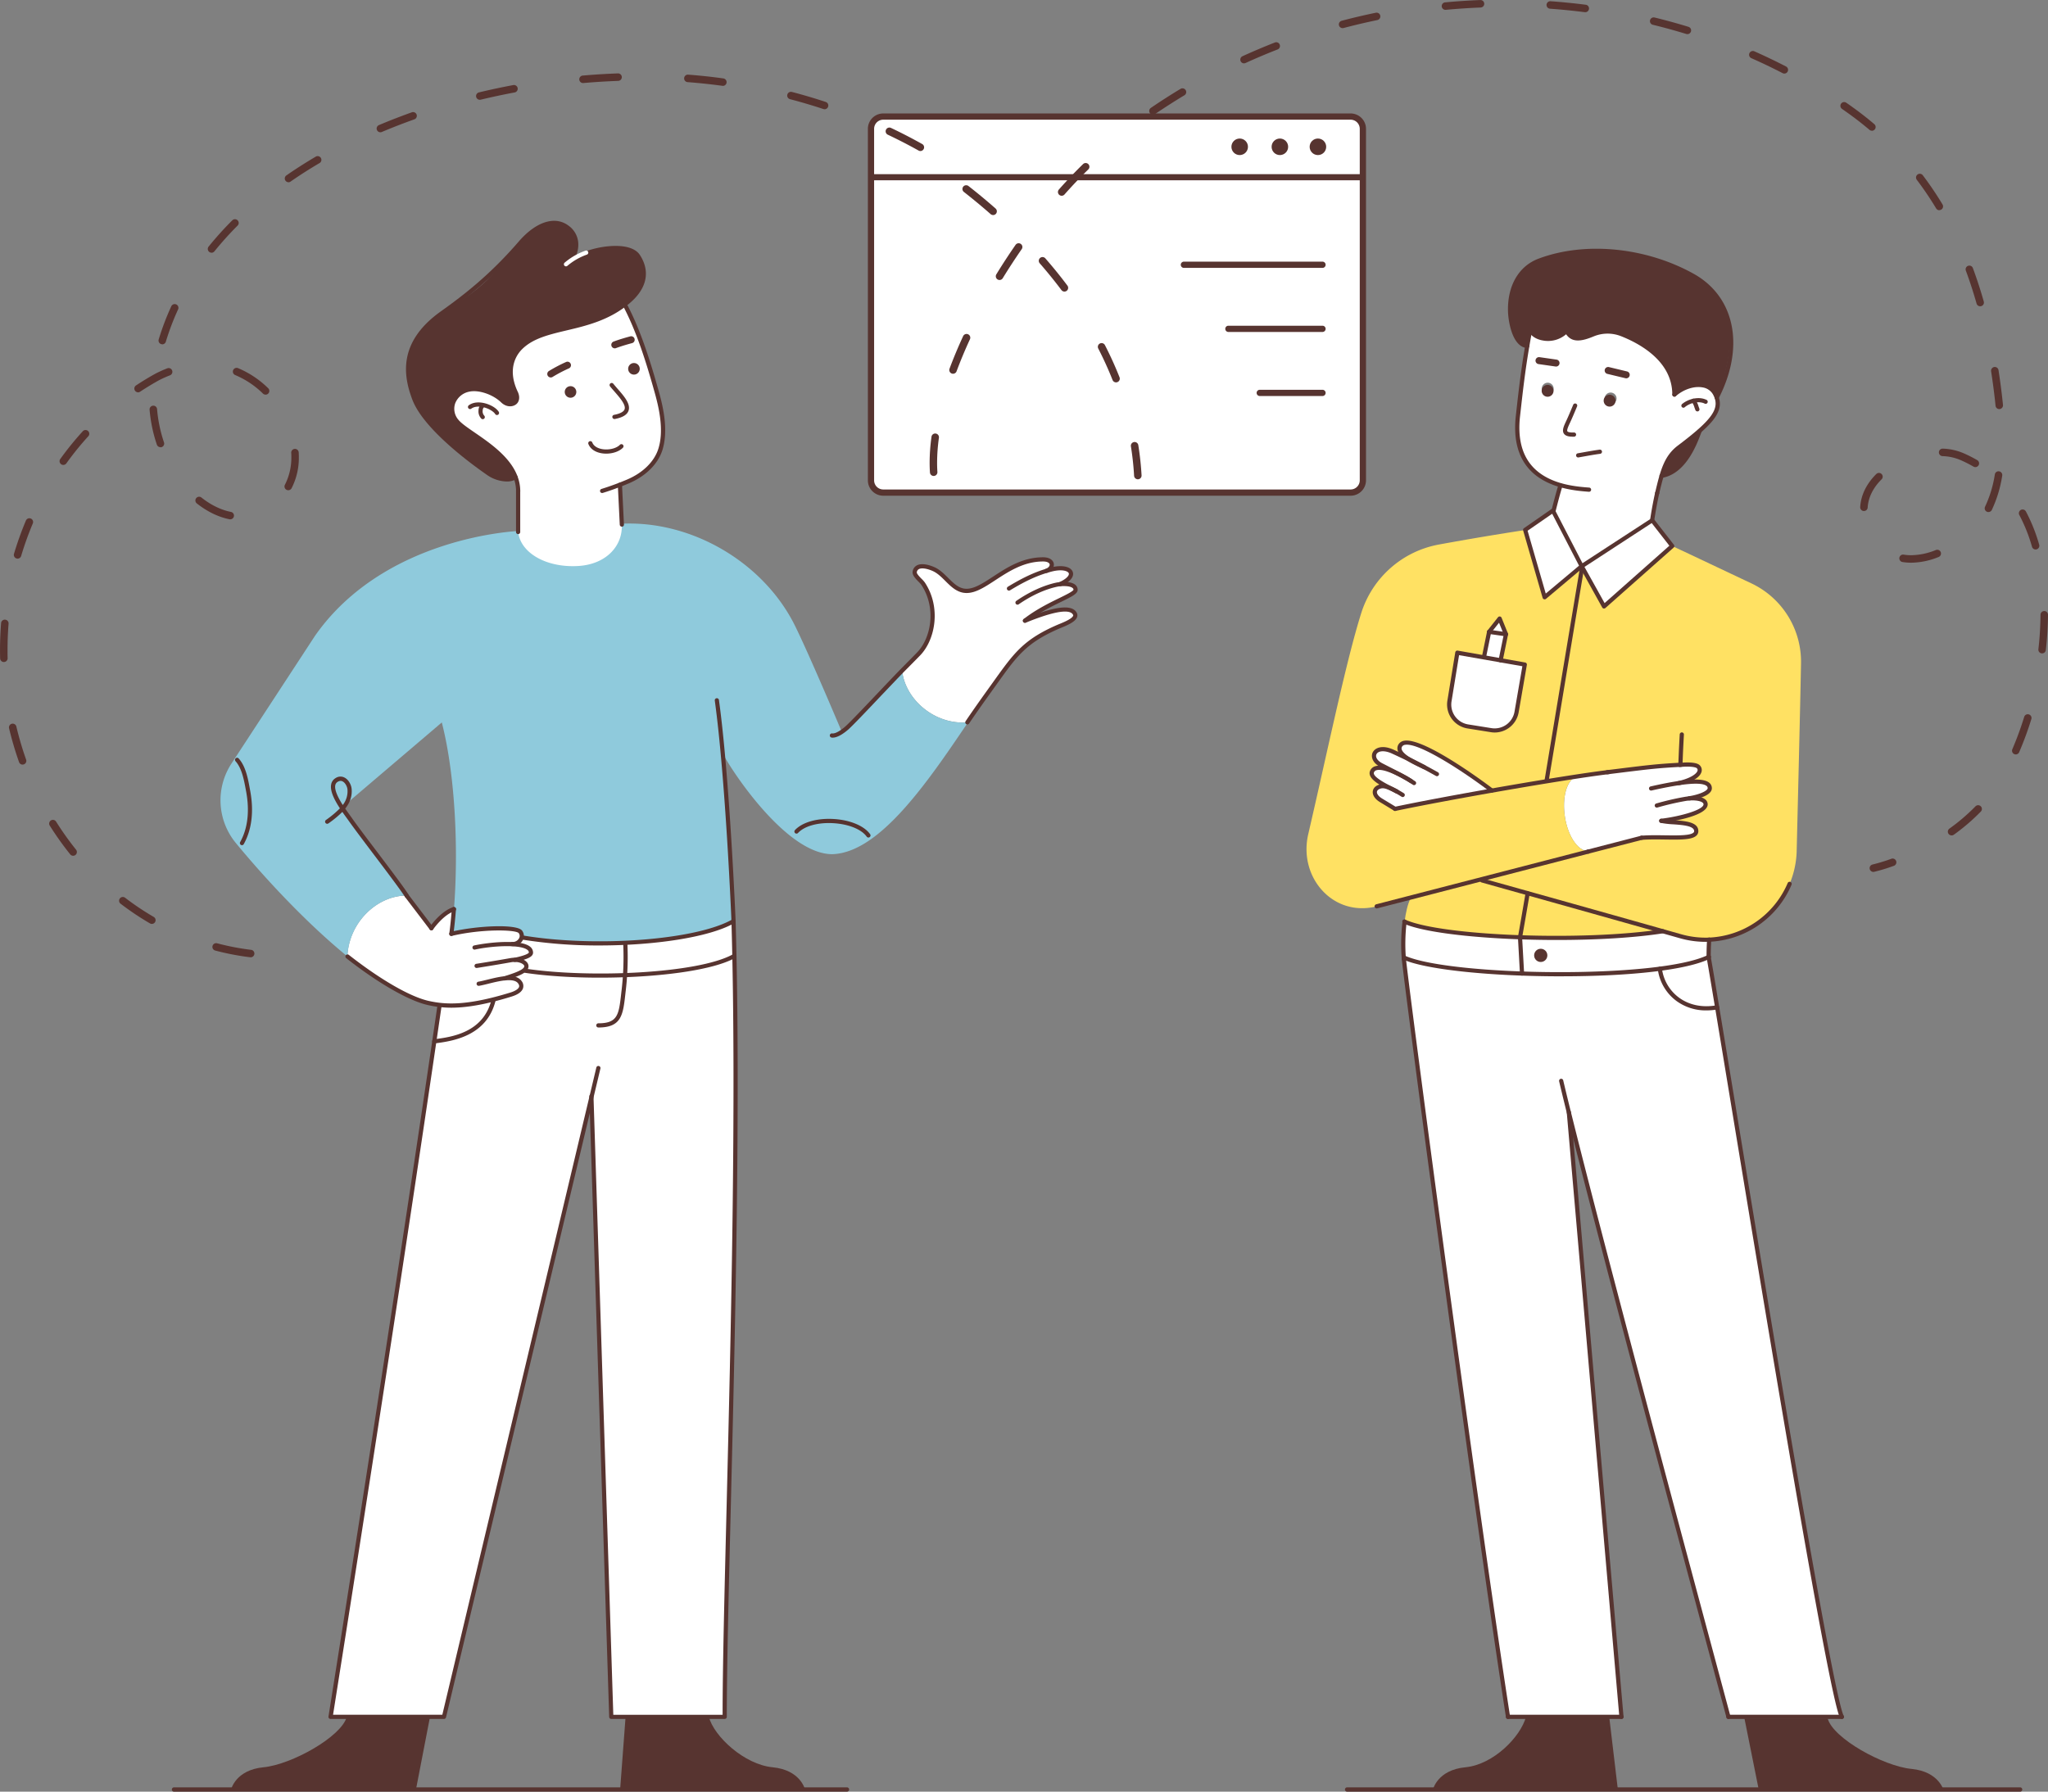 <svg xmlns="http://www.w3.org/2000/svg" width="1641.37" height="1436.27" viewBox="0 0 1641.37 1436.27">
  <rect x="0" y="0" width="1641.37" height="1436.27" fill="#808080" stroke="none"/>
  <defs>
    <style>
      .a {
        fill: #fff;
      }

      .b {
        fill: #573430;
      }

      .c {
        fill: #ffe163;
      }

      .d {
        fill: #8fcadc;
      }
    </style>
  </defs>
  <title>93</title>
  <g>
    <path class="a" d="M1519.08,594c7.66-3.76,15.93-4,21.26-.5a11.83,11.83,0,0,1,4,4.22c5.37,9.71,1.89,17.73-12.36,30.26-4.37,3.84-9.75,8.11-16.2,13-7.33,5.52-10.94,12.37-14.06,23-1.19,4-2.31,8.57-3.53,13.79-1.63,7.12-3,14.63-4,21.87l-56.47,36.8h0L1415,692.58c1.74-7,3.71-14.54,5.69-21l0-.16c-18.55-5.31-38.23-18.81-34.15-55.31,2.35-21.13,4.09-36.49,7.47-56.26.74-4.32,1.56-8.87,2.47-13.73C1445.22,529,1520.42,563.21,1519.08,594ZM1465.6,602a4.77,4.77,0,1,0-4.77,4.77A4.77,4.77,0,0,0,1465.6,602Zm-50.42-7.89a4.77,4.77,0,1,0-4.77,4.77A4.77,4.77,0,0,0,1415.18,594.06Z" transform="translate(-170 -282.54)"/>
    <path class="b" d="M1528,504.31c-43.43-23.22-89.22-25.45-124.41-12.8-16.43,5.91-23.7,22.31-23.29,40.32.15,5.87,2.61,27.13,13.75,28.06.7-4.08,1.47-8.38,2.33-12.94,4.15,8.82,21.36,10.2,29.22.75,3.73,7.93,10.8,7.21,21,3a31.11,31.11,0,0,1,23.35-.18c16.45,6.5,42.08,21,42.08,48.31l10.16-6.06c6.74-2.47,13.6-2.24,18.24.78l5.12,6.66C1562.35,563.3,1561.87,522.44,1528,504.31Z" transform="translate(-170 -282.54)"/>
    <path class="a" d="M1546.27,1090c-3.39-20.24-5.8-34.43-6.88-40.36-8.45,4.09-22.23,7.2-39.1,9.43-65,8.59-175.92,4-204.74-8.82l-.5,0c0,.31.06.62.08.92,4.33,39.53,57.51,440.36,83.48,607.57h90.9l-42.16-484.68c31.75,127.11,119.76,454.21,127.91,484.68h90.9C1635.73,1638.49,1568.95,1225.24,1546.27,1090Z" transform="translate(-170 -282.54)"/>
    <path class="a" d="M1516.84,1033a73.11,73.11,0,0,0,23,2.75v.07c-.32,5.07-.43,9.52-.43,13.82-8.45,4.09-22.23,7.2-39.1,9.43-65,8.59-175.92,4-204.74-8.82l-.5,0a152.38,152.38,0,0,1,.67-28.94c29.7,13.09,143.63,17.47,206.89,7.67v0Z" transform="translate(-170 -282.54)"/>
    <path class="c" d="M1502.62,1029v0c-63.27,9.8-177.2,5.42-206.89-7.67.87-7,2.35-13.65,4.67-18.5l-.2-.76,57.36-14.85.26,1C1387.53,996.67,1441,1011.59,1502.62,1029Z" transform="translate(-170 -282.54)"/>
    <path class="a" d="M1523.8,922.59c6.18-.47,12.84.65,13.16,4.47.59,7-23.31,12-35.48,13.48,8.88,2.09,28,0,28,8.27,0,7.94-25.45,3.82-43.89,5.33l-41.34,10.7c-8.38,1.27-17.36-10.46-20-27.18-2.62-16.27,1.67-30.6,9.6-32.67,9.47-1.44,17.79-2.62,24.34-3.41l1.19-.15c33.7-4.18,37.73-4.71,58.06-5.86v0c7.22-.62,12.27.11,13.65,1.5,3.72,3.75-1.32,9.92-15.57,13.18,13.2-1.93,24.78-2,24.78,4.11,0,4-9.46,7-16.49,8.11Z" transform="translate(-170 -282.54)"/>
    <path class="c" d="M1517.42,895.57c-20.33,1.14-24.36,1.68-58.06,5.86l-1.19.15c-6.55.8-14.87,2-24.34,3.41-7.52,1.14-15.77,2.45-24.44,3.87l-.09-.58c11.9-67.18,19.33-116,28.73-171.14l17.5,31.53,54.67-48.42c17.46,8.15,42,19.82,63.41,29.92a69.49,69.49,0,0,1,39.82,64.17c-.81,42.27-2.28,100.24-3.47,150.05a73.07,73.07,0,0,1-93.13,68.68l-14.23-4c-61.6-17.43-115.08-32.35-144.82-40.71l-.26-1,86.75-22.45,41.34-10.7c18.44-1.51,43.89,2.61,43.89-5.33,0-8.27-19.15-6.18-28-8.27,12.18-1.46,36.08-6.48,35.48-13.48-.32-3.82-7-4.94-13.16-4.47v-.1c7-1.09,16.49-4.06,16.49-8.11,0-6.1-11.59-6-24.78-4.11,14.25-3.26,19.29-9.43,15.57-13.18-1.38-1.39-6.43-2.12-13.65-1.5Z" transform="translate(-170 -282.54)"/>
    <path class="c" d="M1414.6,691.9l.36.68c-1.11,4.43-2.12,8.6-3,12-5.56.74-12.23,1.69-19.63,2.81l0-.08Z" transform="translate(-170 -282.54)"/>
    <path class="c" d="M1494.13,699.63l16.09,20.61c-7.42-3.47-13.57-6.29-17.66-8.11C1493,708.16,1493.5,703.94,1494.13,699.63Z" transform="translate(-170 -282.54)"/>
    <path class="c" d="M1409.4,908.86c8.66-1.42,16.91-2.73,24.44-3.87-7.94,2.07-12.22,16.4-9.6,32.67,2.69,16.73,11.66,28.45,20,27.18l-86.75,22.45-57.36,14.85-26.81,6.94c-34.62,8.89-62.89-23-54.83-57.82,16-69,30.21-138.33,42.46-177.19a80.47,80.47,0,0,1,62.16-55c23.57-4.33,49.11-8.59,69.21-11.63l15.57,53.92,29.7-24.93h0l.39.71c-9.4,55.11-16.84,104-28.73,171.14Z" transform="translate(-170 -282.54)"/>
    <path class="a" d="M1292.43,879.91c-2.73,4,1.54,8,6.82,11.35-3.93-1.93-8.1-3.91-13-6.15-14.43-6.65-20.65,5-9.21,10.82,15.16,7.77,19.12,9.69,23.89,12.83l0,0c-7-4.35-27.55-16.23-31.36-7.77-2.16,4.8,8.35,10.18,15.71,13.89-3.26-1.51-6.32-2.46-8.44-2-6.42,1.31-7,7-.1,11.23,4.08,2.47,8.3,5,11.26,6.85l77.59-14.75C1349.63,904,1300,869,1292.43,879.91Z" transform="translate(-170 -282.54)"/>
    <path class="c" d="M1415,692.58l22.68,43.84-29.7,24.93-15.57-53.92c7.4-1.12,14.07-2.07,19.63-2.81C1412.84,701.18,1413.85,697,1415,692.58Z" transform="translate(-170 -282.54)"/>
    <path class="c" d="M1438,737.13l-.39-.71,56.47-36.8c-.63,4.31-1.14,8.53-1.58,12.51,4.1,1.81,10.24,4.64,17.66,8.11l-54.67,48.42Z" transform="translate(-170 -282.54)"/>
    <path class="b" d="M1531.93,628l.18.2c-2.54,6.19-10.81,32.46-30.44,35.74,3.12-10.6,6.73-17.45,14.06-23C1522.18,636.13,1527.57,631.87,1531.93,628Z" transform="translate(-170 -282.54)"/>
    <path class="b" d="M1511.94,600.5a1.68,1.68,0,0,1-1.68-1.68c0-26.56-25.7-40.69-41-46.75a29.29,29.29,0,0,0-22.09.17c-8.54,3.54-17,5.68-22-1.75a22.21,22.21,0,0,1-18.62,5c-6-1-10.52-4.33-12.15-8.8a1.68,1.68,0,0,1,3.16-1.15c1.21,3.33,4.79,5.81,9.57,6.64,6.61,1.15,13.32-1.05,17.11-5.61a1.68,1.68,0,0,1,2.81.36c2.86,6.07,8,6.66,18.8,2.17a32.63,32.63,0,0,1,24.61-.19c16.11,6.37,43.15,21.32,43.15,49.87A1.68,1.68,0,0,1,1511.94,600.5Z" transform="translate(-170 -282.54)"/>
    <path class="a" d="M1019.6,750.83c4.33-.39,12.31-.21,12.39,4.51.08,4.43-22.41,10.52-40.57,24.77,1.89-.44,35.48-15.73,40.15-5.28,2,4.43-9.85,8.6-12.92,9.91-27.77,11.91-35.2,23.08-51.68,46-6.75,9.4-13.89,20-21.36,31.08l-.34-.22c-25.82,2.12-49.7-17.95-52.31-41.47l13.52-13.69c.41-.38.81-.78,1.18-1.2,10.7-11.62,13.76-37.2,2.12-54.83-1.52-2.3-7.2-6.48-6.71-9.42,1.24-7.53,12.32-3.9,16.6-1.52,8.09,4.48,13.15,14.44,21.89,16.39,16.71,3.71,34.66-24.92,64.35-24.92,8.59,0,9,6.64,2.65,9.23,1.32-.4,2.65-.77,4-1.12,15.81-4,22.42,4.87,7,11.73Z" transform="translate(-170 -282.54)"/>
    <path class="a" d="M643.94,1161.38,525.83,1658.83h-90.9s45.66-287.59,83.14-541.55h0c14.25-1.83,40.77-5.51,47.5-33.16l-.09-.34c4.33-1.09,9-2.38,14-3.93,6.82-2.1,10.05-5.11,7.1-9.39-1.89-2.74-4.15-4.07-5.11-5,4.71-1.6,8-2.78,9.54-4.69,52.29,7.81,139.33,3.65,167-11.67h.58c4.42,209.77-7.79,499.69-7.79,609.77h-90.9L644,1161.39Z" transform="translate(-170 -282.54)"/>
    <path class="a" d="M565.49,1083.78l.09.34c-6.73,27.65-33.25,31.34-47.5,33.16h0q2.13-14.36,4.21-28.64l.06-.53C532.73,1089.3,545.84,1088.73,565.49,1083.78Z" transform="translate(-170 -282.54)"/>
    <path class="a" d="M591,1060.74a4.84,4.84,0,0,0,.79-4.25c-.45-2.21-4.09-4.46-9.19-4.5,6.72-1.43,12.9-3.28,12.93-5.8.06-4.95-6.51-6.94-14.89-7.28a7,7,0,0,0,7.43-4.92l.54.09c59.62,10,139.47,3.37,168.49-12.69l.79,0q.4,13.64.69,27.69H758C730.34,1064.39,643.3,1068.55,591,1060.74Z" transform="translate(-170 -282.54)"/>
    <path class="a" d="M580.66,1038.9c8.37.34,14.94,2.33,14.89,7.28,0,2.52-6.21,4.37-12.93,5.8,5.1,0,8.74,2.3,9.19,4.5a4.84,4.84,0,0,1-.79,4.25c-1.53,1.91-4.82,3.09-9.54,4.69,3.82,0,3.33,1.86,5.22,4.6,3,4.28-.4,7.72-7.22,9.82-5,1.55-9.66,2.84-14,3.93-19.66,4.95-32.76,5.52-43.16,4.33a85.49,85.49,0,0,1-8.94-1.5c-19.25-4.25-42.12-18.7-65-37.32l0,0c1.13-27.24,23.66-48.76,47.37-48.84l19.91,26.19s7-12.42,16.56-15.42l1.5.12c-.55,7-1.23,13.6-2,19.83,23.73-5.59,52.3-5.5,55.3-1.61a5.23,5.23,0,0,1,1,4.46A7,7,0,0,1,580.66,1038.9Z" transform="translate(-170 -282.54)"/>
    <path class="d" d="M524.05,861.71h0L442.9,930.81l52.94,69.62c-23.71.08-46.24,21.6-47.37,48.84l0,0c-33.85-27.6-67.6-64.38-89.33-90.79a53.81,53.81,0,0,1-3.28-64.38l66.69-102c56.19-80.1,163.38-83.9,163.38-83.9v-.57c1.2,16.17,21,28.07,45.89,26.6,21.87-1.29,34.36-15.83,33.28-32.08h.08l0,.41c57.48-4.12,116.8,30.27,142.17,82,12.4,25.3,37.29,84.58,37.29,84.58l48.35-49c2.61,23.52,26.48,43.59,52.31,41.47l.34.22c-32.41,48-70.79,104.33-108.59,105.45-35.24.12-77.44-61.84-87-79.22,4,38.41,6.45,83.87,7.89,133.31l-.79,0c-29,16.06-108.87,22.66-168.49,12.69l-.54-.09a5.23,5.23,0,0,0-1-4.46c-3-3.89-31.57-4-55.3,1.61.82-6.23,1.5-12.86,2-19.83,3.67-46.52,1.21-107.19-9.74-149.6Z" transform="translate(-170 -282.54)"/>
    <path class="a" d="M666.83,671.1l1.54,31.52h-.08c1.14,17-12,32.29-34.9,33.64-26.06,1.54-46.88-10.94-48.13-27.9l0-32.11a32,32,0,0,0-2.08-11.17c-8.37-22.52-39.71-35.78-47.17-45-7.83-9.72-2.32-22.63,9.86-25.25,8.11-1.74,20.06,2.42,26.91,9,3.72,3.6,7.84,3.12,10,1.33,1.63-1.35,2.27-4.1,1-7.22-8.93-18.2-2.72-30.49,3.39-36.61,18.51-18.52,54.31-12.27,83.5-34.69l0,0c11.39,21.28,19.38,47.57,25.84,70.79,3.91,14,7.22,31.2,2.69,45.41-3.86,12.09-14.6,20.78-26,25.62C671.32,669.3,669.18,670.18,666.83,671.1Z" transform="translate(-170 -282.54)"/>
    <path class="b" d="M627.37,492.24c12.08-10.36,46.06-17.14,54.8-3.17,8.24,13.17,4,24.44-8.56,35.17-1,.83-2,1.63-3,2.41-29.2,22.42-65,16.17-83.5,34.69-6.12,6.12-12.33,18.41-3.39,36.61,1.3,3.12.67,5.87-1,7.22-2.14,1.8-6.26,2.28-10-1.33-6.84-6.62-18.79-10.78-26.91-9-12.19,2.62-17.69,15.52-9.86,25.25,7.45,9.24,38.8,22.5,47.17,45-5.17,3.19-14.57,2-22.09-3.33-4.37-3.09-51.65-33-59-59.54-17.47-62.69,23.87-61.85,58.37-95.25,16.94-16.4,42.6-57,64.4-42.08C635.82,472.36,632.24,485.35,627.37,492.24Z" transform="translate(-170 -282.54)"/>
    <path class="b" d="M531.76,1032.82h-.22a1.68,1.68,0,0,1-1.45-1.88c.81-6.16,1.49-12.8,2-19.74a1.68,1.68,0,0,1,3.35.26c-.55,7-1.24,13.69-2.06,19.91A1.68,1.68,0,0,1,531.76,1032.82Z" transform="translate(-170 -282.54)"/>
    <path class="b" d="M525.83,1660.51H434.92a1.68,1.68,0,0,1-1.66-1.94c.49-3.08,49.6-311,87.35-570.17a1.68,1.68,0,1,1,3.32.48c-36.18,248.43-82.79,541.58-87,568.27H524.5l123.43-518.82a1.68,1.68,0,0,1,3.27.78L527.47,1659.22A1.68,1.68,0,0,1,525.83,1660.51Z" transform="translate(-170 -282.54)"/>
    <path class="b" d="M750.82,1660.51H659.91a1.68,1.68,0,0,1-1.68-1.63l-15.92-497.44a1.68,1.68,0,0,1,1.62-1.73,1.71,1.71,0,0,1,1.73,1.63l15.87,495.82h87.6c0-38.25,1.51-97.71,3.2-166.4,3.4-138,8.05-326.88,3.89-469.33a1.68,1.68,0,0,1,1.63-1.73,1.71,1.71,0,0,1,1.73,1.63c4.16,142.53-.49,331.52-3.89,469.51-1.72,69.68-3.2,129.86-3.2,168A1.68,1.68,0,0,1,750.82,1660.51Z" transform="translate(-170 -282.54)"/>
    <path class="b" d="M848.8,1718.81H309.47a1.73,1.73,0,1,1,0-3.47H848.8a1.73,1.73,0,1,1,0,3.47Z" transform="translate(-170 -282.54)"/>
    <path class="b" d="M515.75,1028.29a1.68,1.68,0,0,1-1.38-2.63c.36-.52,8.89-12.81,18.94-15.95a1.68,1.68,0,1,1,1,3.21c-8.93,2.79-17.09,14.52-17.17,14.64A1.68,1.68,0,0,1,515.75,1028.29Z" transform="translate(-170 -282.54)"/>
    <path class="b" d="M515.75,1028.29a1.68,1.68,0,0,1-1.34-.66l-19.92-26.19a1.68,1.68,0,0,1,2.67-2l19.91,26.19a1.68,1.68,0,0,1-1.34,2.7Z" transform="translate(-170 -282.54)"/>
    <path class="b" d="M447.92,1658.83c-4.26,15.9-44.19,38.25-66.71,40.41s-26,17.83-26,17.83H503.37l11.26-58.25Z" transform="translate(-170 -282.54)"/>
    <path class="b" d="M789.18,1699.24c-22.52-2.17-46.83-24.51-51.09-40.41H671.37L667,1717.08H815.17S811.7,1701.41,789.18,1699.24Z" transform="translate(-170 -282.54)"/>
    <path class="b" d="M518.09,1119a1.68,1.68,0,0,1-.21-3.35c13.82-1.77,39.54-5.08,46.07-31.9a1.68,1.68,0,0,1,3.26.79c-7.07,29.07-35.33,32.69-48.91,34.44Z" transform="translate(-170 -282.54)"/>
    <path class="b" d="M650.41,1040.45a384.37,384.37,0,0,1-62.06-4.72,1.68,1.68,0,1,1,.55-3.31c58.2,9.73,138,3.77,167.41-12.5a1.68,1.68,0,0,1,1.63,2.94C737.76,1034,694.48,1040.45,650.41,1040.45Z" transform="translate(-170 -282.54)"/>
    <path class="b" d="M650.8,1066.26c-21.64,0-42.81-1.29-60-3.87a1.68,1.68,0,0,1,.5-3.32c51.47,7.7,138.16,3.92,166-11.47a1.68,1.68,0,0,1,1.63,2.94C739.9,1061,694.41,1066.26,650.8,1066.26Z" transform="translate(-170 -282.54)"/>
    <path class="b" d="M585.25,710.69h0a1.68,1.68,0,0,1-1.68-1.68l0-32.76a1.68,1.68,0,0,1,1.68-1.68h0a1.68,1.68,0,0,1,1.68,1.68l0,32.76A1.68,1.68,0,0,1,585.25,710.69Z" transform="translate(-170 -282.54)"/>
    <path class="b" d="M668.39,704.72a1.68,1.68,0,0,1-1.68-1.6l-1.56-31.95a1.68,1.68,0,0,1,3.35-.16L670.07,703a1.68,1.68,0,0,1-1.6,1.76Z" transform="translate(-170 -282.54)"/>
    <path class="b" d="M568.3,615.25a1.68,1.68,0,0,1-1.43-.8c-1.27-2.06-5.48-4.73-10.32-5.65-3.64-.69-6.8-.2-8.92,1.39a1.68,1.68,0,0,1-2-2.69c3.69-2.76,8.32-2.61,11.55-2,5.32,1,10.6,4,12.55,7.18a1.68,1.68,0,0,1-1.43,2.56Z" transform="translate(-170 -282.54)"/>
    <path class="b" d="M556.91,618.58a1.68,1.68,0,0,1-1.19-.49,8.41,8.41,0,0,1-2.22-6.52,7.16,7.16,0,0,1,2.27-5.2,1.68,1.68,0,0,1,2.06,2.65,4.21,4.21,0,0,0-1,2.76,5.08,5.08,0,0,0,1.24,3.93,1.68,1.68,0,0,1-1.19,2.87Z" transform="translate(-170 -282.54)"/>
    <path class="b" d="M652.59,677.76a1.68,1.68,0,0,1-.49-3.29c8.62-2.65,16.5-5.83,20.42-7.49,12.66-5.36,21.8-14.32,25.08-24.58,4.63-14.49.68-32.31-2.7-44.45-6.41-23.06-14.48-49.46-25.7-70.45a1.68,1.68,0,1,1,3-1.58c11.38,21.28,19.51,47.9,26,71.13,3.49,12.56,7.56,31,2.66,46.37-3.57,11.19-13.4,20.91-27,26.65-4,1.69-12,4.92-20.75,7.61A1.68,1.68,0,0,1,652.59,677.76Z" transform="translate(-170 -282.54)"/>
    <path class="b" d="M662.44,618.43a1.68,1.68,0,0,1-.32-3.33c4.85-.93,7.77-2.48,8.45-4.48,1.22-3.58-4-9.48-8.13-14.23-1.26-1.43-2.45-2.79-3.48-4.08a1.68,1.68,0,1,1,2.62-2.1c1,1.23,2.15,2.56,3.38,4,5,5.68,10.64,12.11,8.79,17.53-1.13,3.29-4.72,5.48-11,6.69A1.7,1.7,0,0,1,662.44,618.43Z" transform="translate(-170 -282.54)"/>
    <path class="b" d="M655.87,646.19a22.23,22.23,0,0,1-4.41-.43c-4.87-1-8.38-3.54-9.86-7.2a1.68,1.68,0,1,1,3.11-1.26c1.41,3.48,5.25,4.73,7.41,5.17,5.38,1.09,11.68-.33,14.65-3.3a1.68,1.68,0,1,1,2.37,2.37C666.23,644.46,661.07,646.19,655.87,646.19Z" transform="translate(-170 -282.54)"/>
    <path class="b" d="M531.7,1090.34a83.65,83.65,0,0,1-18.68-2.09c-15.36-3.4-39.88-17.48-65.6-37.67a1.68,1.68,0,0,1,2.07-2.64c25.34,19.89,49.36,33.74,64.25,37,13.12,2.9,30.1,4.09,65.24-6.73,3.87-1.19,6.42-2.82,7-4.46.11-.3.43-1.23-.66-2.79-3.39-4.89-15.29-2-24,.19-2.71.67-5.26,1.3-7.32,1.64a1.68,1.68,0,1,1-.55-3.31c1.93-.32,4.43-.94,7.07-1.59,10.18-2.51,22.85-5.64,27.55,1.15a6.27,6.27,0,0,1,1.07,5.81c-1,2.79-4.05,5-9.18,6.58C558.19,1088.16,543.17,1090.34,531.7,1090.34Z" transform="translate(-170 -282.54)"/>
    <path class="b" d="M582.59,1053.67a1.68,1.68,0,0,1-.35-3.32c10.76-2.29,11.57-4,11.63-4.21a2.56,2.56,0,0,0-1.13-2.09c-5.69-4.64-28.3-3.31-42-.32a1.68,1.68,0,1,1-.72-3.28c10.78-2.35,37-5.36,44.84,1a6,6,0,0,1,2.36,4.76c0,3.16-4,5.25-14.29,7.43A1.67,1.67,0,0,1,582.59,1053.67Z" transform="translate(-170 -282.54)"/>
    <path class="b" d="M580.94,1041l-.62,0a1.68,1.68,0,0,1,.22-3.35,5.81,5.81,0,0,0,5.46-2.93,3.76,3.76,0,0,0-.27-4.17c-2.28-2.79-29.1-3.54-53.58,2.22a1.68,1.68,0,1,1-.77-3.27c21.35-5,52.83-6.41,57-1a7,7,0,0,1,.57,7.8A9.06,9.06,0,0,1,580.94,1041Z" transform="translate(-170 -282.54)"/>
    <path class="b" d="M574.53,1068.51a1.68,1.68,0,0,1-.54-3.27l2.59-.86c5.3-1.73,14.17-4.63,13.58-7.57-.28-1.38-4.25-4-10.69-2.88-12.86,2.3-27.1,4.53-27.24,4.55a1.68,1.68,0,0,1-.52-3.32c.14,0,14.34-2.24,27.17-4.54,7.66-1.37,13.83,1.81,14.58,5.52,1.18,5.86-7.85,8.82-15.83,11.42l-2.56.85A1.67,1.67,0,0,1,574.53,1068.51Z" transform="translate(-170 -282.54)"/>
    <path class="b" d="M585.28,677.92a1.68,1.68,0,0,1-1.68-1.67c-.09-20.14-20.23-34-34.94-44.11-6.07-4.17-11.31-7.78-13.93-11a16.7,16.7,0,0,1-3.07-16.31,18.48,18.48,0,0,1,13.89-11.63c8.56-1.83,21,2.33,28.43,9.48,2.94,2.85,6.07,2.64,7.74,1.25,1-.83,1.52-2.77.51-5.25-10.31-21.06-.83-33.94,3.73-38.5,9.38-9.38,23-12.63,37.51-16.08,15.79-3.76,33.69-8,49.06-21.11,8.76-7.46,17.16-19.48,7.42-34.34-2.41-3.68-7.89-5-12.06-5.4-13.62-1.4-33.34,4.12-40.59,11.36a1.68,1.68,0,0,1-2.37-2.37c8-8,28.6-13.84,43.3-12.33,7,.72,12,3.11,14.53,6.9,8.64,13.2,5.78,27-8.05,38.74-16,13.61-34.3,18-50.46,21.82-14.6,3.48-27.21,6.48-35.91,15.19-4.05,4.05-12.47,15.55-3.07,34.69l0,.09c1.49,3.58.93,7.18-1.43,9.16-2.87,2.4-8,2.69-12.23-1.41-6.55-6.34-17.94-10.2-25.39-8.6a15.14,15.14,0,0,0-11.43,9.46A13.41,13.41,0,0,0,537.35,619c2.31,2.87,7.37,6.35,13.22,10.37,15.32,10.54,36.29,25,36.39,46.87a1.68,1.68,0,0,1-1.67,1.69Z" transform="translate(-170 -282.54)"/>
    <path class="b" d="M611.42,585.13a2.8,2.8,0,0,1-1.48-5.18,120.79,120.79,0,0,1,13.83-7.26,2.8,2.8,0,0,1,2.32,5.09,115.47,115.47,0,0,0-13.2,6.92A2.78,2.78,0,0,1,611.42,585.13Z" transform="translate(-170 -282.54)"/>
    <path class="b" d="M662.74,561.78a2.8,2.8,0,0,1-1-5.42c3.87-1.44,8.13-2.77,13.4-4.18a2.8,2.8,0,1,1,1.45,5.41c-5.1,1.37-9.2,2.64-12.9,4A2.78,2.78,0,0,1,662.74,561.78Z" transform="translate(-170 -282.54)"/>
    <path class="b" d="M945.28,863.29a1.68,1.68,0,0,1-1.39-2.62c7.09-10.5,14.3-20.55,20.66-29.41l2.46-3.43c15.7-21.9,23.58-32.89,51-44.65l1.29-.53c2.66-1.08,9.74-3.94,10.75-6.45a.8.8,0,0,0,0-.7c-1.54-3.44-9-5.32-35.55,5.23a26.53,26.53,0,0,1-2.68,1,1.68,1.68,0,0,1-.77-3.27c.24-.07,1.24-.47,2.21-.85,15.1-6,35.67-12.87,39.86-3.48a4.16,4.16,0,0,1,0,3.33c-1.43,3.54-7.25,6.14-12.6,8.31l-1.22.5c-26.55,11.39-34.25,22.13-49.58,43.52l-2.46,3.43c-6.35,8.85-13.55,18.87-20.6,29.33A1.68,1.68,0,0,1,945.28,863.29Z" transform="translate(-170 -282.54)"/>
    <path class="b" d="M991.43,781.78a1.68,1.68,0,0,1-1-3c9.64-7.56,20.53-12.89,28.49-16.77,5.17-2.53,11-5.39,11.44-6.71a1.83,1.83,0,0,0-.77-1.43c-2.47-2-9.46-1.59-11.83-1.1-9.89,2-21,7.07-31.25,14.16a1.68,1.68,0,1,1-1.91-2.76c10.63-7.34,22.16-12.56,32.48-14.69.1,0,10.14-1.81,14.61,1.77a5.18,5.18,0,0,1,2,4.07c.05,3.18-4.69,5.5-13.31,9.71-7.82,3.82-18.54,9.06-27.89,16.4A1.67,1.67,0,0,1,991.43,781.78Z" transform="translate(-170 -282.54)"/>
    <path class="b" d="M978.64,756a1.68,1.68,0,0,1-.87-3.12c9.94-6,21-12,34.42-15.45,8.83-2.25,16.06-.76,17.58,3.6,1.33,3.84-2.21,8.06-9.48,11.29a1.68,1.68,0,1,1-1.37-3.07c6-2.69,8.21-5.58,7.67-7.12-.63-1.82-5.38-3.53-13.58-1.45-13,3.3-23.79,9.2-33.51,15.07A1.67,1.67,0,0,1,978.64,756Z" transform="translate(-170 -282.54)"/>
    <circle class="b" cx="457.25" cy="314.2" r="4.65"/>
    <circle class="b" cx="508.08" cy="295.65" r="4.65"/>
    <path class="b" d="M495.84,1002.1a1.68,1.68,0,0,1-1.43-.8c-3-4.85-15-20.77-25.63-34.81-8.25-10.92-16-21.24-19.33-26-.49-.71-1.11-1.56-1.82-2.54-1-1.36-2.1-2.9-3.25-4.55a81.6,81.6,0,0,1-11.15,9.19,1.68,1.68,0,0,1-2-2.72,78.11,78.11,0,0,0,11.19-9.34c-4.21-6.43-8.12-13.88-7-19.23a7.31,7.31,0,0,1,3.52-5,7,7,0,0,1,7.15-.44c3.38,1.71,5.44,5.87,5.73,9.1.56,6.28-1.71,11.45-5.14,15.79,1.36,2,2.65,3.78,3.68,5.2.72,1,1.35,1.87,1.85,2.59,3.24,4.67,11,15,19.25,25.86,11.17,14.79,22.73,30.09,25.81,35.07a1.68,1.68,0,0,1-1.43,2.56ZM443,908.52a4.44,4.44,0,0,0-2.29.72,4,4,0,0,0-2,2.77c-.8,3.94,2.46,10.28,6,15.85a17.76,17.76,0,0,0,3.76-12.53c-.2-2.23-1.75-5.31-3.9-6.4A3.51,3.51,0,0,0,443,908.52Z" transform="translate(-170 -282.54)"/>
    <path class="b" d="M837.39,873.86a6.42,6.42,0,0,1-.89-.06,1.68,1.68,0,1,1,.47-3.33c2.75.38,7.48-2.84,10.7-5.73,3.87-3.48,14.54-14.72,25.84-26.63,6.33-6.67,12.87-13.56,18.27-19.14l.09-.09c.93-.94,10.07-10.14,13.15-13.33,11.19-11.58,15.66-35.59,3.37-54.2a21.53,21.53,0,0,0-2.18-2.43c-2.46-2.51-5.25-5.36-4.78-8.19a6.55,6.55,0,0,1,3.63-5.08c4.9-2.37,12.81.9,15.44,2.36,3.61,2,6.6,5,9.48,7.85,3.8,3.78,7.38,7.35,12,8.37,7.07,1.57,14.86-3.53,23.88-9.43,11.12-7.28,23.72-15.53,40.11-15.53,5.61,0,8.11,2.58,8.58,5,.58,2.94-1.55,5.94-5.29,7.46a1.68,1.68,0,0,1-1.27-3.11c2.53-1,3.47-2.64,3.26-3.7s-1.71-2.28-5.28-2.28c-15.39,0-27.54,8-38.27,15-9.65,6.32-18,11.78-26.44,9.9-5.54-1.23-9.64-5.32-13.61-9.27-2.72-2.71-5.54-5.52-8.74-7.29s-9.35-3.73-12.35-2.28a3.2,3.2,0,0,0-1.78,2.61c-.19,1.15,2.45,3.85,3.87,5.29a22.54,22.54,0,0,1,2.59,2.92c13.21,20,8.33,45.87-3.76,58.38-3.25,3.36-13.16,13.34-13.26,13.44l-.06.06c-5.38,5.56-11.88,12.41-18.17,19-11.34,12-22.06,23.25-26,26.82C847.61,869.3,842,873.86,837.39,873.86Z" transform="translate(-170 -282.54)"/>
    <path class="b" d="M576.1,668.52a28.57,28.57,0,0,1-16-5.41l-.68-.48c-14.87-10.39-50.38-37-59-59.84-6.93-18.4-12.1-45.75,22.91-70.66,19-13.53,39.73-29.67,62.44-56,13.84-16,29.17-20.87,40-12.61a18.5,18.5,0,0,1,7.57,12.65c.9,7-2.19,13.92-5.39,18a1.68,1.68,0,0,1-2.64-2.07c2.78-3.54,5.47-9.48,4.7-15.5a15.25,15.25,0,0,0-6.27-10.4c-9.28-7.08-22.86-2.43-35.43,12.13-22.95,26.59-43.86,42.89-63,56.54-32.75,23.31-28.81,47.91-21.72,66.74,8.26,21.94,43.14,48.06,57.76,58.27l.69.48c6.8,4.8,15.51,6.22,20.25,3.29a1.68,1.68,0,0,1,1.77,2.86A15.16,15.16,0,0,1,576.1,668.52Z" transform="translate(-170 -282.54)"/>
    <path class="a" d="M623.65,496.06a1.68,1.68,0,0,1-1.07-3,52.81,52.81,0,0,1,16.69-9.59,1.68,1.68,0,0,1,1.09,3.18,49.5,49.5,0,0,0-15.64,9A1.67,1.67,0,0,1,623.65,496.06Z" transform="translate(-170 -282.54)"/>
    <path class="b" d="M363.94,960.07a1.68,1.68,0,0,1-1.46-2.5c7.67-13.74,6.83-29.67,4.77-40.62l-.28-1.52c-1.42-7.64-3.18-17.16-8.23-22.7a1.68,1.68,0,0,1,2.48-2.26c5.69,6.25,7.55,16.29,9,24.35l.28,1.51c3.1,16.49,1.32,31.31-5.14,42.88A1.68,1.68,0,0,1,363.94,960.07Z" transform="translate(-170 -282.54)"/>
    <path class="b" d="M866,953.93a1.68,1.68,0,0,1-1.37-.7c-4.2-5.86-14.32-10-26.42-10.78-12.42-.8-23.39,2.19-28.63,7.81a1.68,1.68,0,1,1-2.46-2.29c5.92-6.34,17.92-9.74,31.31-8.88,13.08.85,24.17,5.51,28.93,12.17a1.68,1.68,0,0,1-1.36,2.66Z" transform="translate(-170 -282.54)"/>
    <path class="b" d="M649.56,1106.21a1.68,1.68,0,0,1,0-3.36c15.64,0,16.42-7.05,18.33-24.09l.07-.67a229.38,229.38,0,0,0,1.51-39.21,1.68,1.68,0,0,1,3.35-.18,232.54,232.54,0,0,1-1.53,39.76l-.07.67C669.34,1096,668.21,1106.21,649.56,1106.21Z" transform="translate(-170 -282.54)"/>
    <path class="b" d="M757.91,1023.05a1.68,1.68,0,0,1-1.68-1.61c0-1.14-4.77-115.17-13.36-177.28a1.68,1.68,0,1,1,3.33-.46c8.61,62.27,13.34,176.45,13.39,177.6A1.68,1.68,0,0,1,758,1023Z" transform="translate(-170 -282.54)"/>
    <g>
      <rect class="a" x="698.05" y="93.44" width="394.23" height="301.44" rx="9.82" ry="9.82"/>
      <path class="b" d="M1252.46,679.92H877.88a12.34,12.34,0,0,1-12.32-12.32V385.81a12.34,12.34,0,0,1,12.32-12.32h374.58a12.34,12.34,0,0,1,12.32,12.32V667.6A12.34,12.34,0,0,1,1252.46,679.92ZM877.88,378.49a7.33,7.33,0,0,0-7.32,7.32V667.6a7.33,7.33,0,0,0,7.32,7.32h374.58a7.33,7.33,0,0,0,7.32-7.32V385.81a7.33,7.33,0,0,0-7.32-7.32Z" transform="translate(-170 -282.54)"/>
      <rect class="b" x="698.05" y="139.62" width="394.23" height="4.9"/>
      <circle class="b" cx="993.55" cy="117.68" r="6.63"/>
      <circle class="b" cx="1025.76" cy="117.68" r="6.63"/>
      <circle class="b" cx="1056.25" cy="117.68" r="6.63"/>
      <g>
        <path class="b" d="M1229.92,497.29H1118.84a2.5,2.5,0,0,1,0-5h111.08a2.5,2.5,0,0,1,0,5Z" transform="translate(-170 -282.54)"/>
        <path class="b" d="M1229.92,548.65h-75.42a2.5,2.5,0,0,1,0-5h75.42a2.5,2.5,0,0,1,0,5Z" transform="translate(-170 -282.54)"/>
        <path class="b" d="M1229.92,600h-50.29a2.5,2.5,0,0,1,0-5h50.29a2.5,2.5,0,0,1,0,5Z" transform="translate(-170 -282.54)"/>
      </g>
    </g>
    <path class="b" d="M1789,1718.81H1249.66a1.73,1.73,0,1,1,0-3.47H1789a1.73,1.73,0,1,1,0,3.47Z" transform="translate(-170 -282.54)"/>
    <path class="b" d="M1393,1658.83c-4.26,15.9-26,38.25-48.53,40.41s-26,17.83-26,17.83h148.16l-6.92-58.25Z" transform="translate(-170 -282.54)"/>
    <path class="b" d="M1701.95,1700.55c-22.52-2.17-62.88-24.51-67.14-40.41H1568.1l11.69,58.25h148.16S1724.47,1702.72,1701.95,1700.55Z" transform="translate(-170 -282.54)"/>
    <path class="b" d="M1421.42,1065.17l-5.75,0c-55.07-.34-103.62-5.7-120.81-13.34a1.68,1.68,0,1,1,1.36-3.07c36.53,16.23,202.3,18.83,242.44-.58a1.68,1.68,0,1,1,1.46,3C1521.91,1060,1477.77,1065.17,1421.42,1065.17Z" transform="translate(-170 -282.54)"/>
    <path class="b" d="M1417.87,1036.06c-51.93,0-104.13-4.81-122.95-13.18a1.68,1.68,0,1,1,1.36-3.07c29.56,13.13,143.18,17.32,206.06,7.59a1.68,1.68,0,1,1,.51,3.32C1479.3,1034.37,1448.63,1036.06,1417.87,1036.06Z" transform="translate(-170 -282.54)"/>
    <path class="b" d="M1492.55,713.81h-.18a1.68,1.68,0,0,1-1.49-1.85,309,309,0,0,1,5.63-34.56,1.68,1.68,0,0,1,3.27.75,305.16,305.16,0,0,0-5.56,34.18A1.68,1.68,0,0,1,1492.55,713.81Z" transform="translate(-170 -282.54)"/>
    <path class="b" d="M1412,706.31a1.68,1.68,0,0,1-1.63-2.08l.79-3.23c2.11-8.66,5-20.51,7.88-29.89a1.68,1.68,0,1,1,3.21,1c-2.84,9.28-5.73,21.08-7.83,29.7l-.79,3.23A1.68,1.68,0,0,1,1412,706.31Z" transform="translate(-170 -282.54)"/>
    <path class="b" d="M1498.15,679.44a1.7,1.7,0,0,1-.38,0,1.68,1.68,0,0,1-1.25-2c4.22-18.06,7.35-29.55,18.21-37.73,28.15-21.23,34.19-30.05,28.1-41.08a11.61,11.61,0,0,0-8.5-5.56c-6.71-1.17-15.06,1.61-21.27,7.07a1.68,1.68,0,0,1-2.22-2.52c7.05-6.2,16.27-9.21,24.06-7.86a14.9,14.9,0,0,1,10.86,7.25c7.9,14.29-2.08,25.08-29,45.38-9.45,7.12-12.42,16.38-17,35.81A1.68,1.68,0,0,1,1498.15,679.44Z" transform="translate(-170 -282.54)"/>
    <path class="b" d="M1519.25,609.39a1.68,1.68,0,0,1-1.08-3c4.58-3.85,12.88-6.35,19.26-3.41a1.68,1.68,0,1,1-1.41,3c-4.94-2.27-11.86-.3-15.7,2.93A1.67,1.67,0,0,1,1519.25,609.39Z" transform="translate(-170 -282.54)"/>
    <path class="b" d="M1530.37,612.33a1.68,1.68,0,0,1-1.56-1.05c-.26-.63-.5-1.32-.75-2a14.94,14.94,0,0,0-2-4.35,1.68,1.68,0,1,1,2.56-2.17,17,17,0,0,1,2.62,5.41c.23.65.45,1.29.69,1.88a1.68,1.68,0,0,1-1.56,2.31Z" transform="translate(-170 -282.54)"/>
    <path class="b" d="M1443.56,676.76h-.13c-10.5-.8-35.08-2.66-48.91-19.35-8.35-10.08-11.6-24-9.66-41.46,2.75-24.69,4.74-42.53,10-70.11a1.68,1.68,0,0,1,3.3.63c-5.2,27.46-7.18,45.25-9.93,69.86-1.84,16.49,1.16,29.59,8.91,38.94,12.92,15.59,35.65,17.31,46.57,18.14a1.68,1.68,0,0,1-.12,3.35Z" transform="translate(-170 -282.54)"/>
    <path class="b" d="M1430.54,632.6c-3.81,0-6-.77-7.16-2.46-1.68-2.54-.12-5.9,1.86-10.16l.74-1.6c1.5-3.3,2.54-5.78,4.42-10.29l.45-1.08a1.68,1.68,0,0,1,3.1,1.3l-.45,1.08c-1.9,4.53-2.94,7-4.46,10.38l-.75,1.63c-1.29,2.78-2.75,5.92-2.11,6.9.17.26,1,1.08,5.27.94a1.68,1.68,0,1,1,.11,3.36Z" transform="translate(-170 -282.54)"/>
    <path class="b" d="M1434.81,649.25a1.68,1.68,0,0,1-.29-3.33l4.4-.78c4.86-.87,8.7-1.55,13.15-2.15a1.68,1.68,0,0,1,.44,3.33c-4.38.58-8.18,1.26-13,2.12l-4.41.78Z" transform="translate(-170 -282.54)"/>
    <path class="b" d="M1539.81,1037.49a1.68,1.68,0,0,1-.07-3.36,71.75,71.75,0,0,0,63-43.71,1.68,1.68,0,0,1,3.1,1.3,75.12,75.12,0,0,1-66,45.76Z" transform="translate(-170 -282.54)"/>
    <path class="b" d="M1536.93,1037.55a75.22,75.22,0,0,1-20.55-2.88c-49.95-14.16-95.52-26.93-128.8-36.26l-30.25-8.48a1.68,1.68,0,0,1,.91-3.23l30.25,8.48c33.28,9.32,78.85,22.1,128.8,36.26a71.73,71.73,0,0,0,22.45,2.7,1.68,1.68,0,0,1,.13,3.36Q1538.4,1037.55,1536.93,1037.55Z" transform="translate(-170 -282.54)"/>
    <path class="b" d="M1288.07,932.64a1.68,1.68,0,0,1-.35-3.32c40.25-8.56,135.71-25.29,171.44-29.55a1.68,1.68,0,0,1,.4,3.33c-35.65,4.26-130.95,21-171.14,29.5A1.7,1.7,0,0,1,1288.07,932.64Z" transform="translate(-170 -282.54)"/>
    <path class="b" d="M1388.22,1035.55l-.29,0a1.68,1.68,0,0,1-1.36-1.95c1.64-9.24,3.69-21.12,6.12-35.3a1.68,1.68,0,0,1,3.31.57c-2.42,14.19-4.48,26.07-6.12,35.32A1.68,1.68,0,0,1,1388.22,1035.55Z" transform="translate(-170 -282.54)"/>
    <path class="b" d="M1409.53,910l-.28,0a1.68,1.68,0,0,1-1.38-1.93c4.1-24.61,8.27-49.74,12.18-73.3,7-41.94,13-78.16,16.46-98.6a1.68,1.68,0,1,1,3.31.56c-3.49,20.43-9.5,56.65-16.46,98.58-3.91,23.56-8.08,48.69-12.19,73.3A1.68,1.68,0,0,1,1409.53,910Z" transform="translate(-170 -282.54)"/>
    <path class="b" d="M1378.6,1660.51a1.68,1.68,0,0,1-1.66-1.42c-25.83-166.33-78.89-565.63-83.49-607.65a1.68,1.68,0,0,1,3.34-.37c4.61,42,57.65,441.2,83.47,607.5a1.68,1.68,0,0,1-1.4,1.92Z" transform="translate(-170 -282.54)"/>
    <path class="b" d="M1555.25,1660.51a1.68,1.68,0,0,1-1.62-1.25c-1-3.87-3.35-12.49-6.68-24.86-26.21-97.53-106-394.31-127.37-485a1.68,1.68,0,1,1,3.27-.77c21.37,90.64,101.13,387.39,127.34,484.91,3.33,12.37,5.64,21,6.68,24.87a1.68,1.68,0,0,1-1.62,2.11Z" transform="translate(-170 -282.54)"/>
    <path class="b" d="M1646.16,1660.51a1.68,1.68,0,0,1-1.5-.91c-9.26-18-61.6-335.69-89.72-506.34-8.84-53.66-15.23-92.42-17.21-103.27a1.68,1.68,0,1,1,3.3-.6c2,10.87,8.37,49.65,17.22,103.32,28.09,170.47,80.38,487.78,89.4,505.35a1.68,1.68,0,0,1-1.49,2.45Z" transform="translate(-170 -282.54)"/>
    <path class="b" d="M1469.51,1660.51H1378.6a1.68,1.68,0,1,1,0-3.36h90.91a1.68,1.68,0,1,1,0,3.36Z" transform="translate(-170 -282.54)"/>
    <path class="b" d="M1646.16,1660.51h-90.91a1.68,1.68,0,1,1,0-3.36h90.91a1.68,1.68,0,0,1,0,3.36Z" transform="translate(-170 -282.54)"/>
    <path class="b" d="M1469.5,1660.51a1.68,1.68,0,0,1-1.67-1.53l-42.15-484.68a1.68,1.68,0,1,1,3.35-.29l42.15,484.68a1.68,1.68,0,0,1-1.53,1.82Z" transform="translate(-170 -282.54)"/>
    <path class="b" d="M1539.39,1051.37a1.68,1.68,0,0,1-1.68-1.68c0-5.1.13-9.4.43-13.93a1.7,1.7,0,0,1,1.79-1.57,1.68,1.68,0,0,1,1.57,1.79c-.29,4.45-.42,8.68-.42,13.71A1.68,1.68,0,0,1,1539.39,1051.37Z" transform="translate(-170 -282.54)"/>
    <path class="b" d="M1295.11,1052.94a1.68,1.68,0,0,1-1.67-1.53,152.7,152.7,0,0,1,.6-30.22,1.68,1.68,0,1,1,3.33.42,149.18,149.18,0,0,0-.59,29.51,1.68,1.68,0,0,1-1.52,1.82Z" transform="translate(-170 -282.54)"/>
    <path class="b" d="M1537.57,1092.52a39.75,39.75,0,0,1-23.87-7.5,37.65,37.65,0,0,1-15.07-25.65,1.68,1.68,0,1,1,3.33-.45,34.33,34.33,0,0,0,13.73,23.39c8.23,6,18.68,8.13,30.23,6.1a1.68,1.68,0,1,1,.58,3.31A51.71,51.71,0,0,1,1537.57,1092.52Z" transform="translate(-170 -282.54)"/>
    <circle class="b" cx="1240.33" cy="313.29" r="4.77"/>
    <circle class="b" cx="1290.02" cy="321.19" r="4.77"/>
    <path class="b" d="M1473.38,585.82a2.81,2.81,0,0,1-.66-.08l-14.61-3.51a2.8,2.8,0,0,1,1.31-5.44L1474,580.3a2.8,2.8,0,0,1-.65,5.52Z" transform="translate(-170 -282.54)"/>
    <path class="b" d="M1417.11,576.35l-.4,0-13.56-1.94a2.8,2.8,0,1,1,.79-5.54l13.56,1.94a2.8,2.8,0,0,1-.39,5.57Z" transform="translate(-170 -282.54)"/>
    <path class="b" d="M1273.36,1010.76a1.68,1.68,0,0,1-.42-3.31l169.42-43.85a1.68,1.68,0,1,1,.84,3.25l-169.42,43.85A1.7,1.7,0,0,1,1273.36,1010.76Z" transform="translate(-170 -282.54)"/>
    <path class="b" d="M1442.78,966.91a1.68,1.68,0,0,1-.42-3.31l42.84-11.09a1.68,1.68,0,1,1,.84,3.25l-42.84,11.09A1.68,1.68,0,0,1,1442.78,966.91Z" transform="translate(-170 -282.54)"/>
    <g>
      <g>
        <polygon class="a" points="1244.6 409.36 1222.34 424.82 1237.94 478.82 1267.64 453.88 1244.6 409.36"/>
        <path class="b" d="M1407.94,763a1.68,1.68,0,0,1-1.61-1.21l-15.6-54a1.68,1.68,0,0,1,.66-1.85l22.25-15.46a1.68,1.68,0,0,1,2.45.61l23,44.52a1.68,1.68,0,0,1-.41,2.06L1409,762.65A1.68,1.68,0,0,1,1407.94,763Zm-13.65-55,14.55,50.36L1435.53,736,1414,694.37Z" transform="translate(-170 -282.54)"/>
      </g>
      <g>
        <polygon class="a" points="1324.13 417.09 1340.22 437.7 1285.55 486.12 1267.65 453.88 1324.13 417.09"/>
        <path class="b" d="M1455.55,770.34l-.28,0a1.68,1.68,0,0,1-1.18-.84l-17.9-32.24a1.68,1.68,0,0,1,.55-2.22l56.48-36.79a1.68,1.68,0,0,1,2.24.37l16.08,20.61a1.68,1.68,0,0,1-.21,2.29l-54.67,48.42A1.68,1.68,0,0,1,1455.55,770.34ZM1439.88,737,1456,766l51.92-46-14.16-18.15Z" transform="translate(-170 -282.54)"/>
      </g>
    </g>
    <path class="b" d="M1516.77,897.06h-.07a1.68,1.68,0,0,1-1.61-1.75l.2-4.89c.24-5.82.37-9,.93-19.2a1.72,1.72,0,0,1,1.77-1.58,1.68,1.68,0,0,1,1.58,1.77c-.56,10.15-.69,13.35-.93,19.15l-.2,4.89A1.68,1.68,0,0,1,1516.77,897.06Z" transform="translate(-170 -282.54)"/>
    <path class="b" d="M1485.62,955.82a1.68,1.68,0,0,1-.14-3.35c6-.5,12.64-.4,19-.31,10,.14,20.26.29,22.83-2.24a1.43,1.43,0,0,0,.47-1.1c0-4.27-9.25-4.94-16.68-5.47a69.11,69.11,0,0,1-10.06-1.17,1.68,1.68,0,1,1,.77-3.27,67.29,67.29,0,0,0,9.53,1.09c9.28.67,19.8,1.42,19.8,8.82a4.81,4.81,0,0,1-1.47,3.5c-3.57,3.52-13.13,3.39-25.24,3.21-6.33-.09-12.87-.19-18.72.3Z" transform="translate(-170 -282.54)"/>
    <path class="b" d="M1523.79,924.17a1.68,1.68,0,0,1-.25-3.34c8.88-1.37,15.07-4.5,15.07-6.45a2.17,2.17,0,0,0-.9-1.83c-4.08-3.26-18.91-2-44.07,3.69a1.68,1.68,0,0,1-.74-3.28c27.31-6.2,41.78-7.14,46.91-3a5.54,5.54,0,0,1,2.16,4.45c0,6.67-14.92,9.31-17.91,9.77Z" transform="translate(-170 -282.54)"/>
    <path class="b" d="M1515.5,912a1.68,1.68,0,0,1-.37-3.32c9.58-2.19,14.61-5.74,15.35-8.28a1.94,1.94,0,0,0-.61-2.08c-.66-.67-4.79-1.77-13.32-.91a1.68,1.68,0,1,1-.34-3.34c3-.3,13.12-1.07,16,1.89a5.29,5.29,0,0,1,1.45,5.38c-1.3,4.46-7.79,8.33-17.83,10.62A1.68,1.68,0,0,1,1515.5,912Z" transform="translate(-170 -282.54)"/>
    <path class="b" d="M1501.48,942.22a1.68,1.68,0,0,1-.2-3.35c16.36-2,34.38-7.37,34-11.67a1.77,1.77,0,0,0-.82-1.31c-2.22-1.7-8.15-2.23-13.79-1.22a213.54,213.54,0,0,0-22.32,5.2,1.68,1.68,0,0,1-1-3.21,216.7,216.7,0,0,1,22.71-5.29c5.65-1,12.93-.83,16.43,1.86a5.15,5.15,0,0,1,2.12,3.69c.9,10.62-35.41,15.1-37,15.29Z" transform="translate(-170 -282.54)"/>
    <path class="b" d="M1458.17,903.25a1.68,1.68,0,0,1-.2-3.35l4-.49c30.83-3.82,35.57-4.4,55.38-5.52a1.68,1.68,0,0,1,.19,3.35c-19.7,1.11-23.73,1.61-55.15,5.5l-4,.49Z" transform="translate(-170 -282.54)"/>
    <g>
      <g>
        <path class="a" d="M1359.29,809.49l13.41,2.36h0l19.34,3.4-6.57,38a17.77,17.77,0,0,1-20.29,14.53l-18.75-3a17.78,17.78,0,0,1-14.78-20.35l6.34-38.77Z" transform="translate(-170 -282.54)"/>
        <polygon class="a" points="1206.96 508.42 1202.7 529.31 1189.29 526.95 1193.47 506.49 1206.96 508.42"/>
        <polygon class="a" points="1201.89 495.88 1206.96 508.42 1193.47 506.49 1201.89 495.88"/>
      </g>
      <path class="b" d="M1367.94,869.74a19.29,19.29,0,0,1-3-.24l-18.75-3A19.46,19.46,0,0,1,1330,844.24l6.33-38.77a1.68,1.68,0,0,1,1.95-1.38l54.06,9.53a1.68,1.68,0,0,1,1.36,1.94l-6.57,38A19.56,19.56,0,0,1,1367.94,869.74Zm-28.57-62-6.05,37.09a16.1,16.1,0,0,0,13.38,18.43l18.75,3A16.16,16.16,0,0,0,1383.82,853l6.28-36.39Z" transform="translate(-170 -282.54)"/>
      <path class="b" d="M1372.7,813.54a1.71,1.71,0,0,1-.34,0,1.68,1.68,0,0,1-1.31-2l4.16-20.4-3.8-9.4-6.38,8-4.1,20.07a1.68,1.68,0,0,1-3.29-.67l4.18-20.46a1.68,1.68,0,0,1,.33-.71l8.42-10.62a1.68,1.68,0,0,1,2.87.41l5.07,12.55a1.68,1.68,0,0,1,.09,1l-4.26,20.9A1.68,1.68,0,0,1,1372.7,813.54Z" transform="translate(-170 -282.54)"/>
      <path class="b" d="M1377,792.64l-.24,0-13.49-1.93a1.68,1.68,0,1,1,.47-3.32l13.49,1.93a1.68,1.68,0,0,1-.24,3.34Z" transform="translate(-170 -282.54)"/>
    </g>
    <path class="b" d="M1501.67,665.65a1.68,1.68,0,0,1-.27-3.34c16.94-2.82,25.21-24.45,28.33-32.59.33-.85.6-1.57.83-2.13a1.68,1.68,0,1,1,3.11,1.28c-.22.54-.49,1.23-.8,2.06-3.3,8.63-12.08,31.56-30.91,34.7Z" transform="translate(-170 -282.54)"/>
    <path class="b" d="M1545.84,602.9a1.68,1.68,0,0,1-1.49-2.45c20.39-39.57,12.94-77.94-18.54-95.48-37.6-21-85.36-25.62-121.67-11.89-14.34,5.42-22.64,19.89-22.2,38.71.13,5.38,2.56,25.62,12.2,26.42a1.68,1.68,0,1,1-.28,3.35c-12-1-15.1-21.77-15.28-29.69-.47-20.31,8.64-36,24.37-41.93,37.19-14.06,86.06-9.31,124.49,12.1,33.18,18.49,41.17,58.66,19.9,100A1.68,1.68,0,0,1,1545.84,602.9Z" transform="translate(-170 -282.54)"/>
    <path class="b" d="M1389.83,1064.62a1.68,1.68,0,0,1-1.67-1.59l-1.61-29.07a1.68,1.68,0,0,1,1.58-1.77,1.7,1.7,0,0,1,1.77,1.58l1.61,29.07a1.68,1.68,0,0,1-1.58,1.77Z" transform="translate(-170 -282.54)"/>
    <circle class="b" cx="1234.83" cy="765.86" r="5.3"/>
    <path class="b" d="M1671.42,981.49a3,3,0,0,1-.65-5.93,141.4,141.4,0,0,0,15.21-4.65,3,3,0,0,1,2,5.65,144.28,144.28,0,0,1-15.94,4.86A3,3,0,0,1,1671.42,981.49Z" transform="translate(-170 -282.54)"/>
    <path class="b" d="M1734.1,952.23a3,3,0,0,1-1.75-5.44A155.28,155.28,0,0,0,1753.17,929a3,3,0,1,1,4.3,4.18,161.25,161.25,0,0,1-21.63,18.54A3,3,0,0,1,1734.1,952.23Zm51.44-64.92a3,3,0,0,1-2.75-4.19,258.88,258.88,0,0,0,9.53-26,3,3,0,0,1,5.73,1.77,264.7,264.7,0,0,1-9.76,26.57A3,3,0,0,1,1785.54,887.31Zm21.11-81-.34,0a3,3,0,0,1-2.64-3.32,265.52,265.52,0,0,0,1.7-27.62,3,3,0,0,1,3-3h0a3,3,0,0,1,3,3,271.91,271.91,0,0,1-1.74,28.24A3,3,0,0,1,1806.65,806.32Zm-105-72.69a42.65,42.65,0,0,1-6.93-.55,3,3,0,0,1,1-5.92,36.61,36.61,0,0,0,5.95.47,54.26,54.26,0,0,0,19.84-4.17,3,3,0,1,1,2.21,5.58A60.18,60.18,0,0,1,1701.69,733.63Zm99.78-10.6a3,3,0,0,1-2.88-2.18,130.31,130.31,0,0,0-10.11-25.36,3,3,0,1,1,5.29-2.82,136.19,136.19,0,0,1,10.58,26.53,3,3,0,0,1-2.88,3.83Zm-37.79-30a3,3,0,0,1-2.7-4.31,94,94,0,0,0,7.82-25.87,3,3,0,1,1,5.92,1,99.92,99.92,0,0,1-8.35,27.52A3,3,0,0,1,1763.69,693Zm-99.78-.83h-.18a3,3,0,0,1-2.82-3.17c.57-9.51,5-18.67,12.91-26.5a3,3,0,0,1,4.23,4.26c-6.82,6.77-10.67,14.59-11.15,22.6A3,3,0,0,1,1663.91,692.2ZM1753.14,657a3,3,0,0,1-1.5-.41,100.38,100.38,0,0,0-10.94-5.48,39.77,39.77,0,0,0-13.9-2.93,3,3,0,0,1,.26-6,45.72,45.72,0,0,1,16,3.41,106.43,106.43,0,0,1,11.6,5.81,3,3,0,0,1-1.51,5.59Zm19.18-46.52a3,3,0,0,1-3-2.71c-.61-6.26-1.4-12.74-2.48-20.4q-.51-3.61-1.06-7.19a3,3,0,0,1,5.93-.92q.56,3.62,1.07,7.27c1.09,7.75,1.88,14.31,2.51,20.65a3,3,0,0,1-2.69,3.28ZM1757,528.06a3,3,0,0,1-2.88-2.18c-2.58-9.07-5.47-18-8.59-26.38a3,3,0,1,1,5.63-2.08c3.17,8.57,6.12,17.6,8.74,26.82a3,3,0,0,1-2.89,3.82Zm-32.71-77a3,3,0,0,1-2.57-1.45,261.51,261.51,0,0,0-15.48-22.9A3,3,0,1,1,1711,423a267.12,267.12,0,0,1,15.84,23.43,3,3,0,0,1-2.57,4.55Zm-54.06-63.73a3,3,0,0,1-1.94-.71c-5.17-4.38-10.62-8.65-16.2-12.67q-2.89-2.08-5.81-4.12a3,3,0,1,1,3.43-4.93q3,2.06,5.89,4.17c5.71,4.12,11.28,8.48,16.57,13a3,3,0,0,1-1.94,5.29Zm-576.18-12.82a3,3,0,0,1-1.69-5.48c7.72-5.27,15.7-10.39,23.71-15.21a3,3,0,1,1,3.09,5.14c-7.91,4.76-15.79,9.82-23.43,15A3,3,0,0,1,1094.07,374.48Zm506-33a3,3,0,0,1-1.38-.34c-8.16-4.23-16.59-8.27-25.07-12a3,3,0,1,1,2.43-5.49c8.59,3.8,17.14,7.9,25.41,12.18a3,3,0,0,1-1.38,5.66Zm-433-8.18a3,3,0,0,1-1.25-5.73c8.5-3.88,17.23-7.56,25.95-11a3,3,0,1,1,2.18,5.59c-8.62,3.35-17.24,7-25.63,10.83A3,3,0,0,1,1167.14,333.29Zm355.29-23.43a3,3,0,0,1-.88-.13c-8.8-2.69-17.82-5.18-26.82-7.37a3,3,0,0,1,1.42-5.83c9.11,2.23,18.25,4.74,27.16,7.47a3,3,0,0,1-.88,5.87Zm-276.31-4.8a3,3,0,0,1-.77-5.9c9-2.39,18.24-4.56,27.41-6.45a3,3,0,1,1,1.21,5.88c-9.06,1.87-18.17,4-27.08,6.38A3,3,0,0,1,1246.11,305.06Zm194.31-12.81-.38,0c-9.15-1.17-18.47-2.1-27.69-2.76a3,3,0,1,1,.43-6c9.33.67,18.76,1.61,28,2.79a3,3,0,0,1-.38,6Zm-111.73-1.87a3,3,0,0,1-.28-6c9.31-.87,18.76-1.49,28.1-1.85a3,3,0,1,1,.23,6c-9.23.35-18.57,1-27.77,1.83Z" transform="translate(-170 -282.54)"/>
    <path class="b" d="M918.31,664.09a3,3,0,0,1-3-2.8c-.17-2.54-.26-5.19-.26-7.86a153.15,153.15,0,0,1,1.49-20.66,3,3,0,1,1,5.94.81,147.18,147.18,0,0,0-1.44,19.84c0,2.54.08,5.06.24,7.47a3,3,0,0,1-2.79,3.19Zm15.53-81.94A3,3,0,0,1,931,578.1c3.17-8.5,6.83-17.26,10.87-26a3,3,0,1,1,5.45,2.5c-4,8.65-7.57,17.27-10.7,25.64A3,3,0,0,1,933.85,582.15ZM971.08,507a3,3,0,0,1-2.55-4.57c4.89-8,10.07-15.91,15.4-23.6a3,3,0,1,1,4.93,3.42c-5.27,7.6-10.39,15.44-15.22,23.32A3,3,0,0,1,971.08,507Zm49.81-67.54a3,3,0,0,1-2.24-5c6.39-7.21,12.93-14.09,19.44-20.45a3,3,0,0,1,4.19,4.29c-6.4,6.26-12.84,13-19.14,20.14A3,3,0,0,1,1020.89,439.46Z" transform="translate(-170 -282.54)"/>
    <g>
      <path class="b" d="M1288.07,932.62a1.67,1.67,0,0,1-.87-.25c-3-1.81-7.17-4.38-11.25-6.84s-6.22-5.81-5.69-8.92c.47-2.7,2.77-4.66,6.32-5.39s9.32,1.46,18.43,7.12a1.68,1.68,0,1,1-1.77,2.85c-8-5-13.38-7.22-16-6.68-2.12.43-3.46,1.4-3.68,2.67s.74,3.43,4.11,5.48c4.08,2.47,8.3,5,11.27,6.85a1.68,1.68,0,0,1-.88,3.11Z" transform="translate(-170 -282.54)"/>
      <path class="b" d="M1365.66,917.87a1.67,1.67,0,0,1-1-.34c-21.32-16.24-57.18-39.74-68.49-37.94a3.29,3.29,0,0,0-2.35,1.27,2.64,2.64,0,0,0-.45,2.33c1.23,4.57,12.05,9.65,16.67,11.82l2,.93a1.68,1.68,0,1,1-1.49,3l-1.89-.9c-5.89-2.76-16.85-7.91-18.49-14A6,6,0,0,1,1291,879a6.54,6.54,0,0,1,4.58-2.68c16.67-2.65,68.84,36.9,71.05,38.58a1.68,1.68,0,0,1-1,3Z" transform="translate(-170 -282.54)"/>
      <path class="b" d="M1301,910.43a1.67,1.67,0,0,1-.92-.28c-4-2.67-7.62-4.49-18.22-9.91l-5.51-2.82c-6.54-3.35-7.8-8.42-6.2-11.71,1.9-3.9,8-6.23,16.88-2.12,13.79,6.36,22.06,10.57,35.38,18a1.68,1.68,0,1,1-1.64,2.93c-13.24-7.4-21.45-11.58-35.15-17.89-6.54-3-11.22-2-12.46.54-.91,1.87.18,4.93,4.71,7.26l5.51,2.82c10.72,5.48,14.33,7.33,18.54,10.1a1.68,1.68,0,0,1-.93,3.08Z" transform="translate(-170 -282.54)"/>
      <path class="b" d="M1289.44,918.68a1.67,1.67,0,0,1-.8-.2c-1-.55-2.31-1.21-3.69-1.9-8.32-4.18-19.7-9.91-16.84-16.26a6.42,6.42,0,0,1,4.26-3.6c9.74-2.76,31.57,11.94,31.79,12.09a1.68,1.68,0,1,1-1.88,2.78c-5.36-3.63-22.18-13.57-29-11.64a3,3,0,0,0-2.11,1.74c-1.54,3.41,9.83,9.13,15.29,11.88,1.4.7,2.72,1.37,3.78,1.95a1.68,1.68,0,0,1-.8,3.15Z" transform="translate(-170 -282.54)"/>
    </g>
    <path class="b" d="M1081.92,666.75a3,3,0,0,1-3-2.83,235.69,235.69,0,0,0-2.55-23.58,3,3,0,0,1,5.93-.94,241.66,241.66,0,0,1,2.61,24.18,3,3,0,0,1-2.82,3.17Zm-17.47-77.69a3,3,0,0,1-2.79-1.9c-3.33-8.42-7.18-16.9-11.45-25.21a3,3,0,0,1,5.34-2.74c4.36,8.48,8.29,17.14,11.69,25.74a3,3,0,0,1-2.79,4.11Zm-41.36-72.79a3,3,0,0,1-2.4-1.2c-5.45-7.27-11.34-14.53-17.49-21.57a3,3,0,0,1,4.52-3.94c6.25,7.16,12.22,14.53,17.76,21.92a3,3,0,0,1-2.4,4.8Zm-57.15-61.34a3,3,0,0,1-2-.75c-6.87-6.05-14.07-12-21.4-17.75a3,3,0,1,1,3.69-4.73c7.43,5.8,14.72,11.85,21.68,18a3,3,0,0,1-2,5.25Z" transform="translate(-170 -282.54)"/>
    <path class="b" d="M370.7,1049.89l-.37,0a207.23,207.23,0,0,1-27.87-5.37,3,3,0,1,1,1.54-5.8,201.37,201.37,0,0,0,27.06,5.22,3,3,0,0,1-.36,6Zm-79-26.71a3,3,0,0,1-1.5-.41A224,224,0,0,1,266.67,1007a3,3,0,1,1,3.65-4.76,217.71,217.71,0,0,0,22.9,15.35,3,3,0,0,1-1.51,5.59Zm-63.07-54.63a3,3,0,0,1-2.34-1.12,247.89,247.89,0,0,1-16.42-23.06,3,3,0,1,1,5.08-3.2,242,242,0,0,0,16,22.5,3,3,0,0,1-2.34,4.88ZM188.1,895.48a3,3,0,0,1-2.83-2,264.34,264.34,0,0,1-8-27.14,3,3,0,1,1,5.84-1.39,258.4,258.4,0,0,0,7.82,26.52,3,3,0,0,1-2.83,4Zm-15-82.24a3,3,0,0,1-3-2.93c-.05-2.2-.08-4.43-.08-6.62,0-7.21.29-14.5.85-21.65a3,3,0,1,1,6,.47c-.55,7-.83,14.12-.83,21.17,0,2.14,0,4.32.08,6.48a3,3,0,0,1-2.93,3.07Zm11-82.89a3,3,0,0,1-2.88-3.86,261.92,261.92,0,0,1,9.55-26.66,3,3,0,0,1,5.53,2.33,256,256,0,0,0-9.33,26A3,3,0,0,1,184,730.36Zm170.44-31.48a3,3,0,0,1-.59-.06c-8.87-1.77-17.93-6.16-26.21-12.71a3,3,0,1,1,3.72-4.71c7.54,6,15.72,9.94,23.66,11.53a3,3,0,0,1-.58,5.94ZM401,675.52a3,3,0,0,1-2.66-4.38A47.57,47.57,0,0,0,403.5,649c0-1.13,0-2.28-.1-3.43a3,3,0,0,1,6-.36c.08,1.27.11,2.55.11,3.79a53.5,53.5,0,0,1-5.8,24.89A3,3,0,0,1,401,675.52ZM220.74,655.24a3,3,0,0,1-2.43-4.75,244.14,244.14,0,0,1,17.82-22,3,3,0,1,1,4.43,4A238,238,0,0,0,223.18,654,3,3,0,0,1,220.74,655.24ZM298.56,641a3,3,0,0,1-2.84-2,118,118,0,0,1-5.83-28,3,3,0,1,1,6-.5,111.93,111.93,0,0,0,5.53,26.62,3,3,0,0,1-2.84,4Zm84.29-42.1a3,3,0,0,1-2.09-.85,71.09,71.09,0,0,0-22.2-14.83,3,3,0,1,1,2.32-5.53,77.05,77.05,0,0,1,24.07,16.07,3,3,0,0,1-2.09,5.15Zm-102.18-1.88a3,3,0,0,1-1.66-5.5c5.14-3.41,10.47-6.64,15.85-9.59a99.74,99.74,0,0,1,9.22-4.13,3,3,0,0,1,2.16,5.6,93.65,93.65,0,0,0-8.59,3.84c-5.14,2.82-10.33,6-15.33,9.28A3,3,0,0,1,280.67,597.07Zm19.39-38.49a3,3,0,0,1-2.87-3.87,207.55,207.55,0,0,1,10.05-26.5,3,3,0,1,1,5.45,2.5,201.65,201.65,0,0,0-9.76,25.73A3,3,0,0,1,300.06,558.58Zm39.46-73.43a3,3,0,0,1-2.33-4.88,267.31,267.31,0,0,1,18.92-21,3,3,0,1,1,4.24,4.24A261.09,261.09,0,0,0,341.86,484,3,3,0,0,1,339.52,485.15Zm61.72-56.48a3,3,0,0,1-1.71-5.47c7.56-5.25,15.56-10.35,23.78-15.18a3,3,0,0,1,3,5.17c-8.09,4.75-16,9.78-23.39,14.94A3,3,0,0,1,401.24,428.67Zm506.44-25a3,3,0,0,1-1.46-.38c-8-4.48-16.35-8.76-24.71-12.73a3,3,0,0,1,2.58-5.42c8.47,4,16.89,8.37,25,12.91a3,3,0,0,1-1.46,5.62ZM474.86,388.58a3,3,0,0,1-1.17-5.76c8.51-3.6,17.34-7,26.25-10.21a3,3,0,1,1,2,5.65c-8.8,3.14-17.52,6.53-25.93,10.08A3,3,0,0,1,474.86,388.58Zm356-18.48a3,3,0,0,1-.94-.15c-8.75-2.88-17.72-5.53-26.66-7.88a3,3,0,1,1,1.52-5.8c9.07,2.38,18.16,5.06,27,8a3,3,0,0,1-.94,5.85Zm-276.3-7.57a3,3,0,0,1-.7-5.92c9-2.17,18.3-4.15,27.51-5.87a3,3,0,1,1,1.11,5.9c-9.12,1.71-18.28,3.66-27.22,5.81A3,3,0,0,1,554.57,362.54ZM749.15,351.3l-.41,0c-9.13-1.24-18.43-2.22-27.66-2.92a3,3,0,0,1,.45-6c9.34.71,18.77,1.7,28,3a3,3,0,0,1-.4,6ZM637.4,349.11a3,3,0,0,1-.26-6c9.34-.81,18.79-1.39,28.1-1.73a3,3,0,1,1,.22,6c-9.21.34-18.56.91-27.8,1.71Z" transform="translate(-170 -282.54)"/>
  </g>
</svg>
